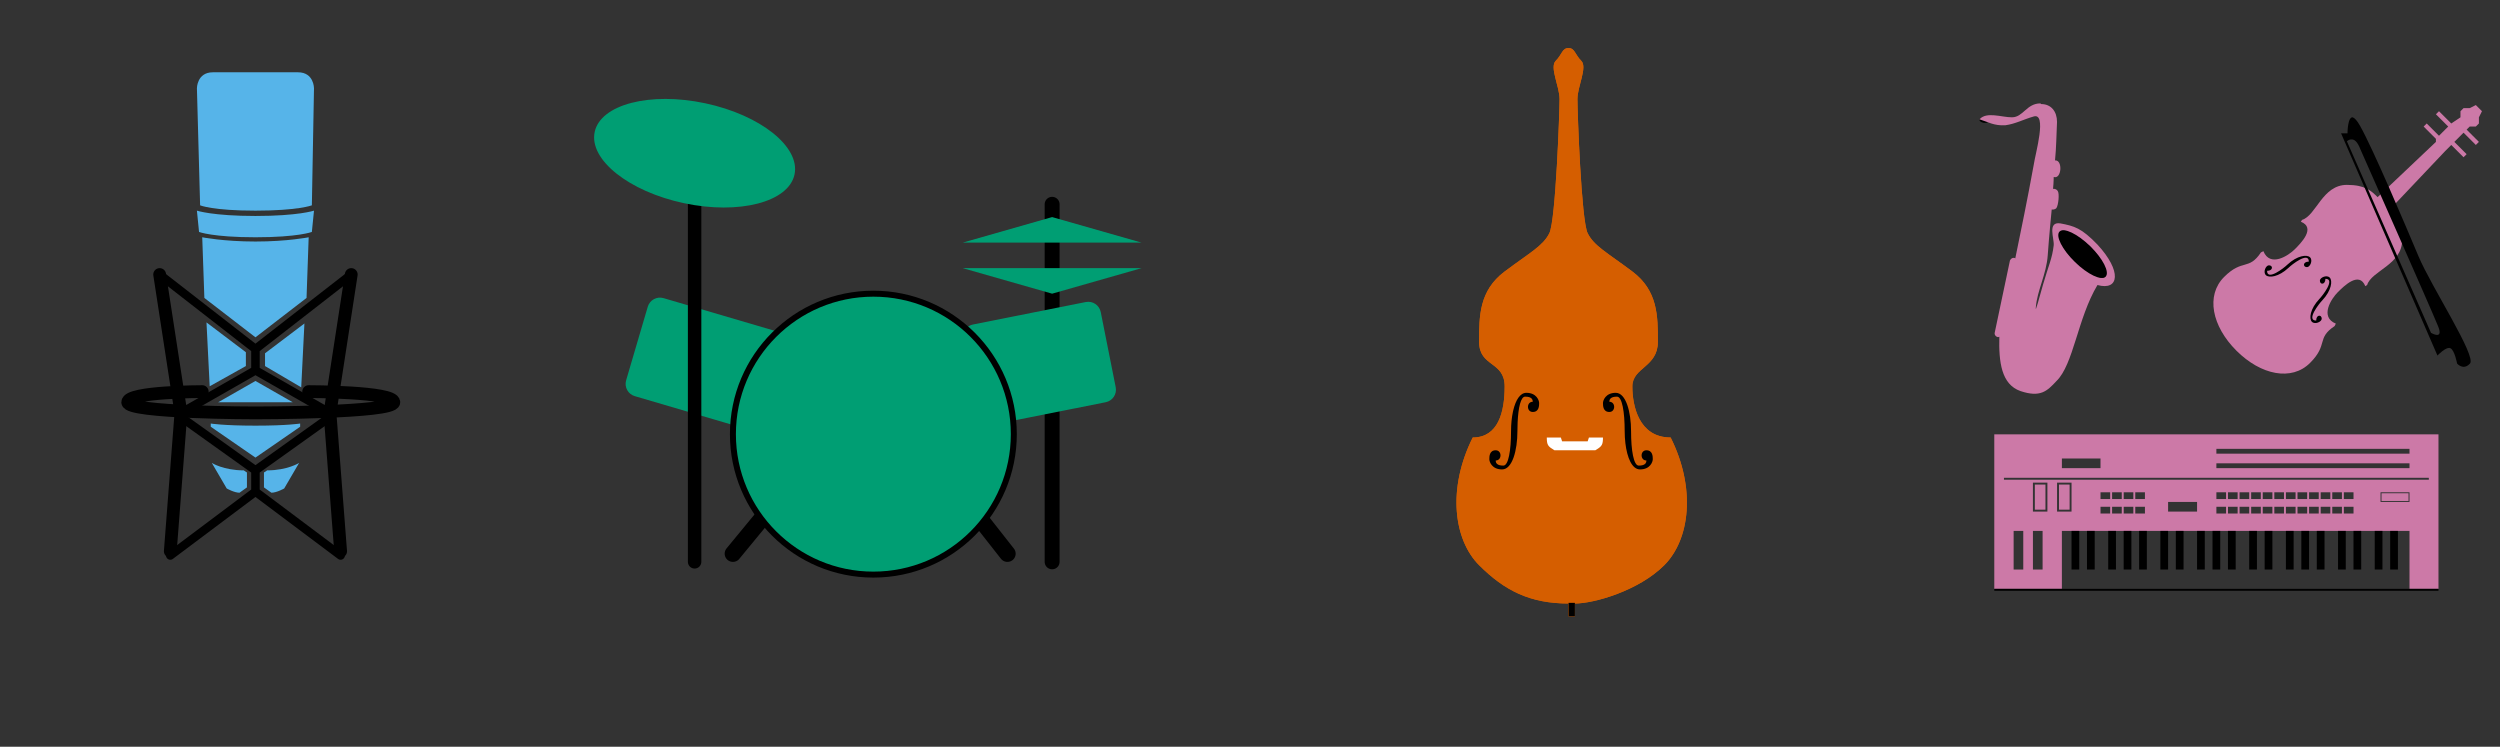 <?xml version="1.0" encoding="UTF-8" standalone="no"?><!DOCTYPE svg PUBLIC "-//W3C//DTD SVG 1.1//EN" "http://www.w3.org/Graphics/SVG/1.1/DTD/svg11.dtd"><svg width="100%" height="100%" viewBox="0 0 385 115" version="1.1" xmlns="http://www.w3.org/2000/svg" xmlns:xlink="http://www.w3.org/1999/xlink" xml:space="preserve" style="fill-rule:evenodd;clip-rule:evenodd;stroke-linecap:round;"><rect x="0" y="0" width="385" height="115" fill="#333333" stroke="none"/><clipPath id="_clip1"><rect x="0" y="7.854" width="78.679" height="78.679"/></clipPath><g clip-path="url(#_clip1)"><path d="M32.783,11.133l13.113,0c2.459,0 2.459,2.458 2.459,2.458l-0.328,18.031c0,0 -2.131,0.819 -8.688,0.819c-6.556,0 -8.522,-0.819 -8.522,-0.819l-0.492,-18.031c0,0 0,-2.458 2.458,-2.458Z" style="fill:#56b4e9;fill-rule:nonzero;"/><path d="M30.325,32.441c0,0 2.458,0.82 9.014,0.82c6.557,0 9.016,-0.82 9.016,-0.82l-0.328,3.279c0,0 -2.131,0.82 -8.688,0.82c-6.556,0 -8.687,-0.82 -8.687,-0.82l-0.327,-3.279Z" style="fill:#56b4e9;fill-rule:nonzero;"/><path d="M31.144,36.54c0,0 3.279,0.655 8.195,0.655c4.918,0 8.197,-0.655 8.197,-0.655l-0.329,9.343l-7.868,6.064l-7.866,-6.064l-0.329,-9.343Z" style="fill:#56b4e9;fill-rule:nonzero;"/><path d="M31.799,49.653l6.065,4.589l0,2.131l-5.572,3.114l-0.493,-9.834Z" style="fill:#56b4e9;fill-rule:nonzero;"/><path d="M40.814,54.405l6.066,-4.589l-0.492,9.836l-5.574,-3.279l0,-1.968Z" style="fill:#56b4e9;fill-rule:nonzero;"/><path d="M33.602,61.946l5.737,-3.278l5.737,3.278l-11.474,0Z" style="fill:#56b4e9;fill-rule:nonzero;"/><path d="M32.455,65.224c0,0 1.968,0.328 6.884,0.328c4.918,0 6.885,-0.328 6.885,-0.328l0,0.492l-6.885,4.754l-6.884,-4.754l0,-0.492Z" style="fill:#56b4e9;fill-rule:nonzero;"/><path d="M40.65,75.06l0,-2.295l0.493,-0.329c3.114,0 4.918,-1.146 4.918,-1.146l-2.295,3.933c0,0 -1.148,0.656 -1.967,0.656l-1.149,-0.819Z" style="fill:#56b4e9;fill-rule:nonzero;"/><path d="M32.619,71.29c0,0 1.804,1.146 4.918,1.146l0.492,0.329l0,2.295l-1.148,0.819c-0.819,0 -1.967,-0.656 -1.967,-0.656l-2.295,-3.933Z" style="fill:#56b4e9;fill-rule:nonzero;"/><path d="M31.144,60.308c0,0 -11.475,0 -11.475,1.638c0,1.639 19.67,1.639 19.67,1.639c0,0 21.31,0 21.31,-1.639c0,-1.638 -13.113,-1.638 -13.113,-1.638m-22.949,-18.031l3.279,21.308l-1.64,21.31m27.866,-42.618l-3.279,21.308l1.641,21.31" style="fill:none;stroke:#000;stroke-width:1.97px;"/><path d="M24.587,42.277l14.752,11.473l14.753,-11.473m-14.753,11.473l0,3.279l-11.473,6.556m11.473,-6.556l11.474,6.556m-22.947,0.656l11.473,8.195l0,3.279l-13.113,9.834m24.587,-21.308l-11.474,8.195m0,3.279l13.115,9.834" style="fill:none;stroke:#000;stroke-width:1.31px;stroke-linecap:butt;"/></g><path d="M162.028,31.462l0,55.06" style="fill:#009e73;fill-rule:nonzero;stroke:#000;stroke-width:2.3px;stroke-linecap:butt;"/><path d="M162.028,33.43l13.765,3.931l-27.53,0l13.765,-3.931Z" style="fill:#009e73;fill-rule:nonzero;"/><path d="M162.028,45.227l13.765,-3.932l-27.53,0l13.765,3.932Z" style="fill:#009e73;fill-rule:nonzero;"/><path d="M102.195,45.915l16.979,4.991c1.044,0.308 1.639,1.396 1.331,2.441l-3.328,11.32c-0.307,1.045 -1.395,1.638 -2.44,1.331l-16.978,-4.991c-1.047,-0.308 -1.641,-1.396 -1.334,-2.441l3.328,-11.32c0.307,-1.045 1.395,-1.639 2.442,-1.331Z" style="fill:#009e73;fill-rule:nonzero;"/><path d="M149.846,49.971l17.355,-3.456c1.068,-0.213 2.1,0.475 2.313,1.543l2.304,11.572c0.213,1.068 -0.476,2.099 -1.544,2.312l-17.356,3.457c-1.068,0.212 -2.099,-0.476 -2.312,-1.544l-2.305,-11.572c-0.212,-1.068 0.476,-2.099 1.545,-2.312Z" style="fill:#009e73;fill-rule:nonzero;"/><path d="M106.969,23.596l0,62.926" style="fill:#009e73;fill-rule:nonzero;stroke:#000;stroke-width:2.07px;stroke-linecap:butt;"/><path d="M122.356,26.868c-0.903,4.248 -8.524,6.228 -17.023,4.423c-8.498,-1.807 -14.655,-6.715 -13.753,-10.965c0.904,-4.249 8.526,-6.23 17.024,-4.422c8.499,1.806 14.656,6.715 13.752,10.964Z" style="fill:#009e73;fill-rule:nonzero;"/><path d="M134.497,58.992l20.645,26.272" style="fill:#009e73;fill-rule:nonzero;"/><path d="M134.62,57.731l0.112,0.016l0.111,0.026l0.108,0.036l0.104,0.045l0.1,0.055l0.095,0.063l0.088,0.072l0.082,0.079l0.074,0.086l20.645,26.272l0.066,0.092l0.057,0.098l0.049,0.103l0.039,0.107l0.03,0.11l0.019,0.112l0.01,0.113l-0.001,0.114l-0.011,0.113l-0.021,0.112l-0.031,0.109l-0.041,0.106l-0.05,0.102l-0.059,0.098l-0.068,0.091l-0.075,0.085l-0.083,0.078l-0.089,0.071l-0.096,0.061l-0.1,0.054l-0.105,0.044l-0.108,0.034l-0.112,0.024l-0.112,0.015l-0.114,0.004l-0.114,-0.006l-0.112,-0.016l-0.111,-0.026l-0.108,-0.036l-0.104,-0.045l-0.1,-0.055l-0.094,-0.063l-0.089,-0.072l-0.081,-0.079l-0.074,-0.086l-20.645,-26.272l-0.066,-0.092l-0.058,-0.098l-0.049,-0.103l-0.039,-0.107l-0.029,-0.11l-0.02,-0.112l-0.009,-0.113l0.001,-0.114l0.011,-0.113l0.021,-0.112l0.031,-0.109l0.04,-0.106l0.051,-0.102l0.059,-0.098l0.067,-0.091l0.075,-0.085l0.083,-0.078l0.09,-0.071l0.095,-0.062l0.101,-0.053l0.104,-0.044l0.109,-0.034l0.111,-0.025l0.113,-0.014l0.113,-0.004l0.114,0.006Z"/><path d="M134.497,58.992l-21.628,26.272" style="fill:#009e73;fill-rule:nonzero;"/><path d="M134.63,57.732l0.113,0.017l0.11,0.027l0.108,0.037l0.104,0.046l0.099,0.055l0.094,0.064l0.088,0.073l0.081,0.08l0.073,0.086l0.066,0.093l0.057,0.099l0.047,0.103l0.039,0.107l0.028,0.11l0.019,0.113l0.008,0.113l-0.002,0.114l-0.012,0.113l-0.022,0.111l-0.032,0.109l-0.041,0.106l-0.051,0.102l-0.06,0.097l-0.068,0.091l-21.629,26.271l-0.076,0.085l-0.083,0.077l-0.09,0.07l-0.096,0.061l-0.101,0.052l-0.105,0.043l-0.109,0.034l-0.111,0.023l-0.113,0.014l-0.114,0.003l-0.113,-0.007l-0.113,-0.017l-0.11,-0.027l-0.108,-0.037l-0.104,-0.046l-0.099,-0.055l-0.094,-0.065l-0.088,-0.072l-0.081,-0.08l-0.073,-0.086l-0.066,-0.093l-0.056,-0.099l-0.048,-0.103l-0.039,-0.107l-0.028,-0.11l-0.019,-0.113l-0.008,-0.113l0.002,-0.114l0.012,-0.113l0.022,-0.111l0.032,-0.11l0.041,-0.105l0.051,-0.102l0.06,-0.097l0.068,-0.091l21.629,-26.271l0.076,-0.085l0.083,-0.077l0.09,-0.07l0.096,-0.061l0.101,-0.052l0.105,-0.043l0.109,-0.034l0.111,-0.023l0.113,-0.014l0.114,-0.003l0.113,0.007Z"/><path d="M156.128,66.857c0,11.947 -9.684,21.631 -21.631,21.631c-11.945,0 -21.63,-9.684 -21.63,-21.631c0,-11.946 9.685,-21.63 21.63,-21.63c11.947,0 21.631,9.684 21.631,21.63Z" style="fill:#009e73;fill-rule:nonzero;"/><ellipse cx="134.498" cy="66.858" rx="21.63" ry="21.631" style="fill:#009e73;stroke:#000;stroke-width:0.92px;stroke-linecap:butt;stroke-linejoin:round;stroke-miterlimit:1.5;"/><path d="M241.549,94.907l0,-1.967c-5.9,0 -9.832,-1.966 -13.766,-5.9c-3.931,-3.932 -4.914,-11.798 -0.982,-19.663c3.933,0 4.916,-3.933 4.916,-7.866c0,-3.933 -3.934,-2.95 -3.934,-6.882c0,-3.933 0,-7.866 3.934,-10.816c3.932,-2.949 5.9,-3.932 6.883,-5.898c0.983,-1.967 1.573,-18.682 1.573,-20.648c0,-1.967 -1.573,-4.916 -0.59,-5.899c0.983,-0.983 0.983,-1.966 1.966,-1.966c0.982,0 0.982,0.983 1.967,1.966c0.983,0.983 -0.59,3.932 -0.59,5.899c0,1.966 0.59,18.681 1.573,20.648c0.983,1.966 2.949,2.949 6.883,5.898c3.932,2.95 3.932,6.883 3.932,10.816c0,3.932 -3.932,3.932 -3.932,6.882c0,2.95 0.983,7.866 5.897,7.866c3.934,7.865 2.951,15.731 -0.982,19.663c-3.932,3.934 -10.815,5.9 -13.766,5.9l0,1.967m-4.325,-27.53c0,1.179 0.197,1.375 1.18,1.966l6.293,0c0.982,-0.591 1.179,-0.787 1.179,-1.966l-2.162,0l-0.197,0.589l-3.933,0l-0.197,-0.589l-2.163,0Zm-5.506,-0.983c0,2.949 -0.392,5.309 -1.179,5.309c-0.983,0 -1.181,-0.394 -1.181,-0.787c0.983,0 0.983,-1.573 0,-1.573c-0.983,0 -0.983,0.983 -0.983,1.377c0,0.393 0.394,1.572 1.966,1.572c1.573,0 2.36,-2.949 2.36,-5.898c0,-0.475 0.01,-0.935 0.031,-1.372c0.106,-2.277 0.49,-3.937 1.15,-3.937c0.983,0 1.179,0.392 1.179,0.785c-0.982,0 -0.982,1.574 0,1.574c0.983,0 0.983,-0.983 0.983,-1.376c0,-0.394 -0.392,-1.574 -1.965,-1.574c-0.972,0 -1.643,1.123 -2.015,2.677c-0.231,0.964 -0.346,2.093 -0.346,3.223m18.484,0c0,2.949 0.394,5.309 1.181,5.309c0.983,0 1.179,-0.394 1.179,-0.787c-0.983,0 -0.983,-1.573 0,-1.573c0.983,0 0.983,0.983 0.983,1.377c0,0.393 -0.393,1.572 -1.966,1.572c-1.236,0 -1.986,-1.818 -2.251,-4.027c-0.073,-0.604 -0.109,-1.238 -0.109,-1.871c0,-2.95 -0.392,-5.309 -1.18,-5.309c-0.982,0 -1.179,0.392 -1.179,0.785c0.984,0 0.984,1.574 0,1.574c-0.984,0 -0.984,-0.983 -0.984,-1.376c0,-0.394 0.394,-1.574 1.968,-1.574c1.571,0 2.358,2.95 2.358,5.9Z" style="fill:#d55e00;"/><path d="M241.549,94.907l0,-1.967c-5.9,0 -9.832,-1.966 -13.766,-5.9c-3.931,-3.932 -4.914,-11.798 -0.982,-19.663c3.933,0 4.916,-3.933 4.916,-7.866c0,-3.933 -3.934,-2.95 -3.934,-6.882c0,-3.933 0,-7.866 3.934,-10.816c3.932,-2.949 5.9,-3.932 6.883,-5.898c0.983,-1.967 1.573,-18.682 1.573,-20.648c0,-1.967 -1.573,-4.916 -0.59,-5.899c0.983,-0.983 0.983,-1.966 1.966,-1.966c0.982,0 0.982,0.983 1.967,1.966c0.983,0.983 -0.59,3.932 -0.59,5.899c0,1.966 0.59,18.681 1.573,20.648c0.983,1.966 2.949,2.949 6.883,5.898c3.932,2.95 3.932,6.883 3.932,10.816c0,3.932 -3.932,3.932 -3.932,6.882c0,2.95 0.983,7.866 5.897,7.866c3.934,7.865 2.951,15.731 -0.982,19.663c-3.932,3.934 -10.815,5.9 -13.766,5.9l0,1.967l-0.982,0Z" style="fill:#d55e00;"/><path d="M238.206,67.377c0,1.179 0.197,1.375 1.18,1.966l6.293,0c0.076,-0.046 0.148,-0.09 0.215,-0.132c0.797,-0.495 0.964,-0.747 0.964,-1.834l-2.162,0l-0.197,0.589l-3.933,0l-0.197,-0.589l-2.163,0Z" style="fill:#fff;"/><path d="M232.7,66.394c0,2.949 -0.392,5.309 -1.179,5.309c-0.983,0 -1.181,-0.394 -1.181,-0.787c0.983,0 0.983,-1.573 0,-1.573c-0.983,0 -0.983,0.983 -0.983,1.377c0,0.393 0.394,1.572 1.966,1.572c1.573,0 2.36,-2.949 2.36,-5.898c0,-0.475 0.01,-0.935 0.031,-1.372c0.106,-2.277 0.49,-3.937 1.15,-3.937c0.983,0 1.179,0.392 1.179,0.785c-0.982,0 -0.982,1.574 0,1.574c0.983,0 0.983,-0.983 0.983,-1.376c0,-0.394 -0.392,-1.574 -1.965,-1.574c-0.972,0 -1.643,1.123 -2.015,2.677c-0.015,0.064 -0.03,0.129 -0.045,0.195c-0.201,0.919 -0.301,1.974 -0.301,3.028Z"/><path d="M251.184,66.394c0,2.949 0.394,5.309 1.181,5.309c0.983,0 1.179,-0.394 1.179,-0.787c-0.983,0 -0.983,-1.573 0,-1.573c0.983,0 0.983,0.983 0.983,1.377c0,0.393 -0.393,1.572 -1.966,1.572c-1.236,0 -1.986,-1.818 -2.251,-4.027c-0.073,-0.604 -0.109,-1.238 -0.109,-1.871c0,-2.95 -0.392,-5.309 -1.18,-5.309c-0.982,0 -1.179,0.392 -1.179,0.785c0.984,0 0.984,1.574 0,1.574c-0.984,0 -0.984,-0.983 -0.984,-1.376c0,-0.394 0.394,-1.574 1.968,-1.574c1.571,0 2.358,2.95 2.358,5.9Z"/><rect x="241.555" y="92.839" width="0.977" height="2.068"/><path d="M307.12,66.889l68.405,0l0,23.794l-4.462,0l0,-8.923l-53.534,0l0,8.923l-10.409,0m1.488,-17.103l0,0.298l65.429,0l0,-0.298m-40.15,3.718l0,1.487l4.461,0l0,-1.487m28.254,-1.486l0,1.486l4.461,0l0,-1.486l-4.461,0m0.148,0.148l0,1.19l4.165,0l0,-1.19m-57.847,-1.635l0,4.46l2.231,0l0,-4.46l1.487,0l0,4.46l2.23,0l0,-4.46l-5.948,0m0.298,0.297l0,3.866l1.635,0l0,-3.866l2.082,0l0,3.866l1.636,0l0,-3.866m-1.19,-4.015l0,1.487l5.948,0l0,-1.487m17.845,-1.487l0,0.744l29.741,0l0,-0.744m-29.741,2.23l0,0.744l29.741,0l0,-0.744m-47.586,4.462l0,1.04l1.487,0l0,-1.04l0.298,0l0,1.04l1.487,0l0,-1.04l0.298,0l0,1.04l1.487,0l0,-1.04l0.297,0l0,1.04l1.488,0l0,-1.04m-6.842,2.23l0,1.041l1.487,0l0,-1.041l0.298,0l0,1.041l1.487,0l0,-1.041l0.298,0l0,1.041l1.487,0l0,-1.041l0.297,0l0,1.041l1.488,0l0,-1.041m11.003,-2.23l0,1.04l1.488,0l0,-1.04l0.297,0l0,1.04l1.486,0l0,-1.04l0.298,0l0,1.04l1.487,0l0,-1.04l0.298,0l0,1.04l1.487,0l0,-1.04l0.297,0l0,1.04l1.488,0l0,-1.04l0.296,0l0,1.04l1.487,0l0,-1.04l0.298,0l0,1.04l1.487,0l0,-1.04l0.297,0l0,1.04l1.488,0l0,-1.04l0.296,0l0,1.04l1.487,0l0,-1.04l0.298,0l0,1.04l1.487,0l0,-1.04l0.298,0l0,1.04l1.487,0l0,-1.04l0.297,0l0,1.04l1.488,0l0,-1.04m-21.117,2.23l0,1.041l1.488,0l0,-1.041l0.297,0l0,1.041l1.486,0l0,-1.041l0.298,0l0,1.041l1.487,0l0,-1.041l0.298,0l0,1.041l1.487,0l0,-1.041l0.297,0l0,1.041l1.488,0l0,-1.041l0.296,0l0,1.041l1.487,0l0,-1.041l0.298,0l0,1.041l1.487,0l0,-1.041l0.297,0l0,1.041l1.488,0l0,-1.041l0.296,0l0,1.041l1.487,0l0,-1.041l0.298,0l0,1.041l1.487,0l0,-1.041l0.298,0l0,1.041l1.487,0l0,-1.041l0.297,0l0,1.041l1.488,0l0,-1.041m-52.344,3.718l0,5.948l1.486,0l0,-5.948m1.487,0l0,5.948l1.488,0l0,-5.948" style="fill:#cc79a7;fill-rule:nonzero;"/><path d="M307.12,90.683l68.405,0l0,0.297l-68.405,0m11.896,-9.22l0,5.948l1.19,0l0,-5.948l1.19,0l0,5.948l1.19,0l0,-5.948l2.081,0l0,5.948l1.19,0l0,-5.948l1.19,0l0,5.948l1.189,0l0,-5.948l1.19,0l0,5.948l1.189,0l0,-5.948l2.082,0l0,5.948l1.19,0l0,-5.948l1.19,0l0,5.948l1.19,0l0,-5.948l2.081,0l0,5.948l1.19,0l0,-5.948l1.189,0l0,5.948l1.189,0l0,-5.948l1.191,0l0,5.948l1.19,0l0,-5.948l2.081,0l0,5.948l1.19,0l0,-5.948l1.19,0l0,5.948l1.19,0l0,-5.948l2.081,0l0,5.948l1.19,0l0,-5.948l1.189,0l0,5.948l1.189,0l0,-5.948l1.19,0l0,5.948l1.191,0l0,-5.948l2.081,0l0,5.948l1.19,0l0,-5.948l1.19,0l0,5.948l1.188,0l0,-5.948l2.083,0l0,5.948l1.189,0l0,-5.948l1.19,0l0,5.948l1.19,0l0,-5.948" style="fill-rule:nonzero;"/><path d="M304.839,18.447c0.033,-0.184 0.369,-0.276 0.748,-0.207c0.38,0.07 0.66,0.276 0.627,0.459c-0.034,0.184 -0.369,0.276 -0.749,0.207c-0.379,-0.07 -0.66,-0.275 -0.626,-0.459Z"/><path d="M314.227,15.922c-2.143,0 -2.653,2.143 -4.389,2.143c-1.633,0 -3.88,-0.918 -5.002,0.307c1.326,0.408 2.246,1.021 3.981,0.919c1.532,-0.204 2.859,-0.919 4.288,-1.327c2.246,-0.817 0.306,5.819 0.102,7.35c-1.021,5.615 -1.94,10.006 -2.858,14.498c0,-0.103 -0.205,-0.103 -0.307,-0.103c-0.204,0 -0.408,0.205 -0.51,0.408l-2.348,11.128c-0.102,0.409 0.408,0.817 0.714,0.613c-0.102,3.88 0.307,7.351 3.268,8.372c3.061,1.02 4.083,0 5.512,-1.531c2.655,-2.553 3.267,-9.7 6.33,-14.804c3.368,0.919 3.777,-2.144 0,-6.228c-2.451,-2.552 -3.573,-2.858 -5.718,-3.266c-2.041,-0.307 -0.918,2.348 -1.02,3.368c-0.225,2.043 -0.817,3.165 -1.634,6.024c-0.612,2.144 -1.225,4.491 -1.123,3.573c0.204,-2.654 1.633,-5.105 1.838,-8.065c0.204,-2.961 0.612,-7.044 0.612,-7.044c0,0 0.409,0.102 0.715,-0.205c0.307,-0.408 0.51,-2.246 0.204,-2.654c-0.306,-0.408 -0.714,-0.306 -0.714,-0.306c0.102,-1.021 0.102,-1.838 0.102,-1.838c1.225,0.409 1.429,-2.654 0.203,-2.552c0.205,-2.042 0.205,-3.879 0.307,-5.922c0,-1.633 -0.919,-2.756 -2.45,-2.756l-0.103,-0.102Zm3.574,19.601c0.579,0 1.847,0.73 2.885,1.474c0.609,0.437 1.139,0.879 1.403,1.181c1.633,1.736 2.756,3.981 2.041,4.492c-0.714,0.51 -3.266,-1.123 -5.002,-2.858c-1.633,-1.736 -2.45,-3.574 -1.736,-4.187c0.103,-0.102 0.205,-0.102 0.307,-0.102l0.102,0Z" style="fill:#cc79a7;fill-rule:nonzero;"/><path d="M321.9,37.926c1.958,1.915 3.018,4.012 2.366,4.679c-0.653,0.667 -2.773,-0.346 -4.731,-2.261c-1.959,-1.916 -3.019,-4.013 -2.366,-4.68c0.652,-0.667 2.772,0.346 4.731,2.262Z"/><path d="M368.04,32.253c0.946,0.945 1.891,1.891 1.891,4.727c0,3.782 -4.728,4.728 -5.389,6.902l-0.284,0.189c-0.945,-2.363 -3.309,0 -4.255,0.946c-0.945,0.946 -2.836,3.782 -0.284,4.822l-0.188,0.378c-2.837,1.891 -0.945,2.837 -3.782,5.673c-2.837,2.837 -7.564,1.891 -11.346,-1.891c-3.782,-3.782 -4.728,-8.509 -1.891,-11.346c2.836,-2.837 3.782,-0.945 5.673,-3.782l0.378,-0.189c1.04,2.553 3.876,0.662 4.822,-0.283c0.945,-0.946 3.309,-3.31 0.945,-4.255l0.19,-0.284c2.174,-0.662 3.119,-5.389 6.901,-5.389c2.837,0 3.782,0.945 4.728,1.891l8.982,-8.51l0,-0.472l-1.891,-1.892l0.473,-0.472l1.89,1.891l1.419,-1.419l-1.891,-1.89l0.472,-0.473l1.892,1.891l1.418,-0.946l0,-0.945l0.473,-0.473l0.946,0l0.945,-0.472l0.945,0.945l-0.472,0.945l0,0.946l-0.473,0.472l-0.945,0l-0.473,0.474l1.891,1.89l-0.473,0.473l-1.891,-1.891l-1.419,1.418l1.892,1.892l-0.473,0.472l-1.891,-1.891l-0.945,0.946l-8.51,8.982Z" style="fill:#cc79a7;"/><path d="M352.25,40.762c-0.473,0.473 -3.12,2.553 -3.12,0.946c0.945,0 0.945,-0.851 0.284,-0.851c-0.473,0 -0.946,1.04 -0.473,1.512c0.473,0.473 1.985,0.284 3.498,-1.134c0.473,-0.473 3.12,-2.553 3.12,-0.946c-0.945,0 -0.945,0.851 -0.283,0.851c0.473,0 0.946,-1.04 0.473,-1.512c-0.473,-0.473 -1.986,-0.284 -3.499,1.134Z"/><path d="M357.639,46.246c-0.472,0.473 -2.553,3.12 -0.945,3.12c0,-0.945 0.851,-0.945 0.851,-0.284c0,0.474 -1.04,0.946 -1.513,0.474c-0.473,-0.474 -0.283,-1.986 1.135,-3.499c0.472,-0.473 2.552,-3.12 0.945,-3.12c0,0.945 -0.851,0.945 -0.851,0.283c0,-0.472 1.04,-0.945 1.513,-0.472c0.473,0.472 0.284,1.985 -1.135,3.498Z"/><path d="M362.367,18.07c-0.851,-0.188 -0.851,2.459 -0.851,2.459l-0.992,0l14.843,34.226c0,0 1.325,-1.417 1.986,-1.134c0.662,0.283 1.04,2.364 1.04,2.364c0,0 0.946,1.134 1.985,0c1.041,-1.135 -5.956,-11.819 -7.942,-16.547c-1.985,-4.727 -6.996,-16.545 -8.981,-20.044c-0.473,-0.851 -0.851,-1.229 -1.135,-1.324l0.047,0Zm-0.189,3.404c0.378,0 0.851,0.284 1.323,1.513c0,0 10.969,24.772 11.914,27.136c1.039,2.364 -1.041,1.134 -1.041,1.134l-12.953,-29.499c0,0 0.284,-0.284 0.662,-0.284l0.095,0Z" style="fill-rule:nonzero;"/></svg>